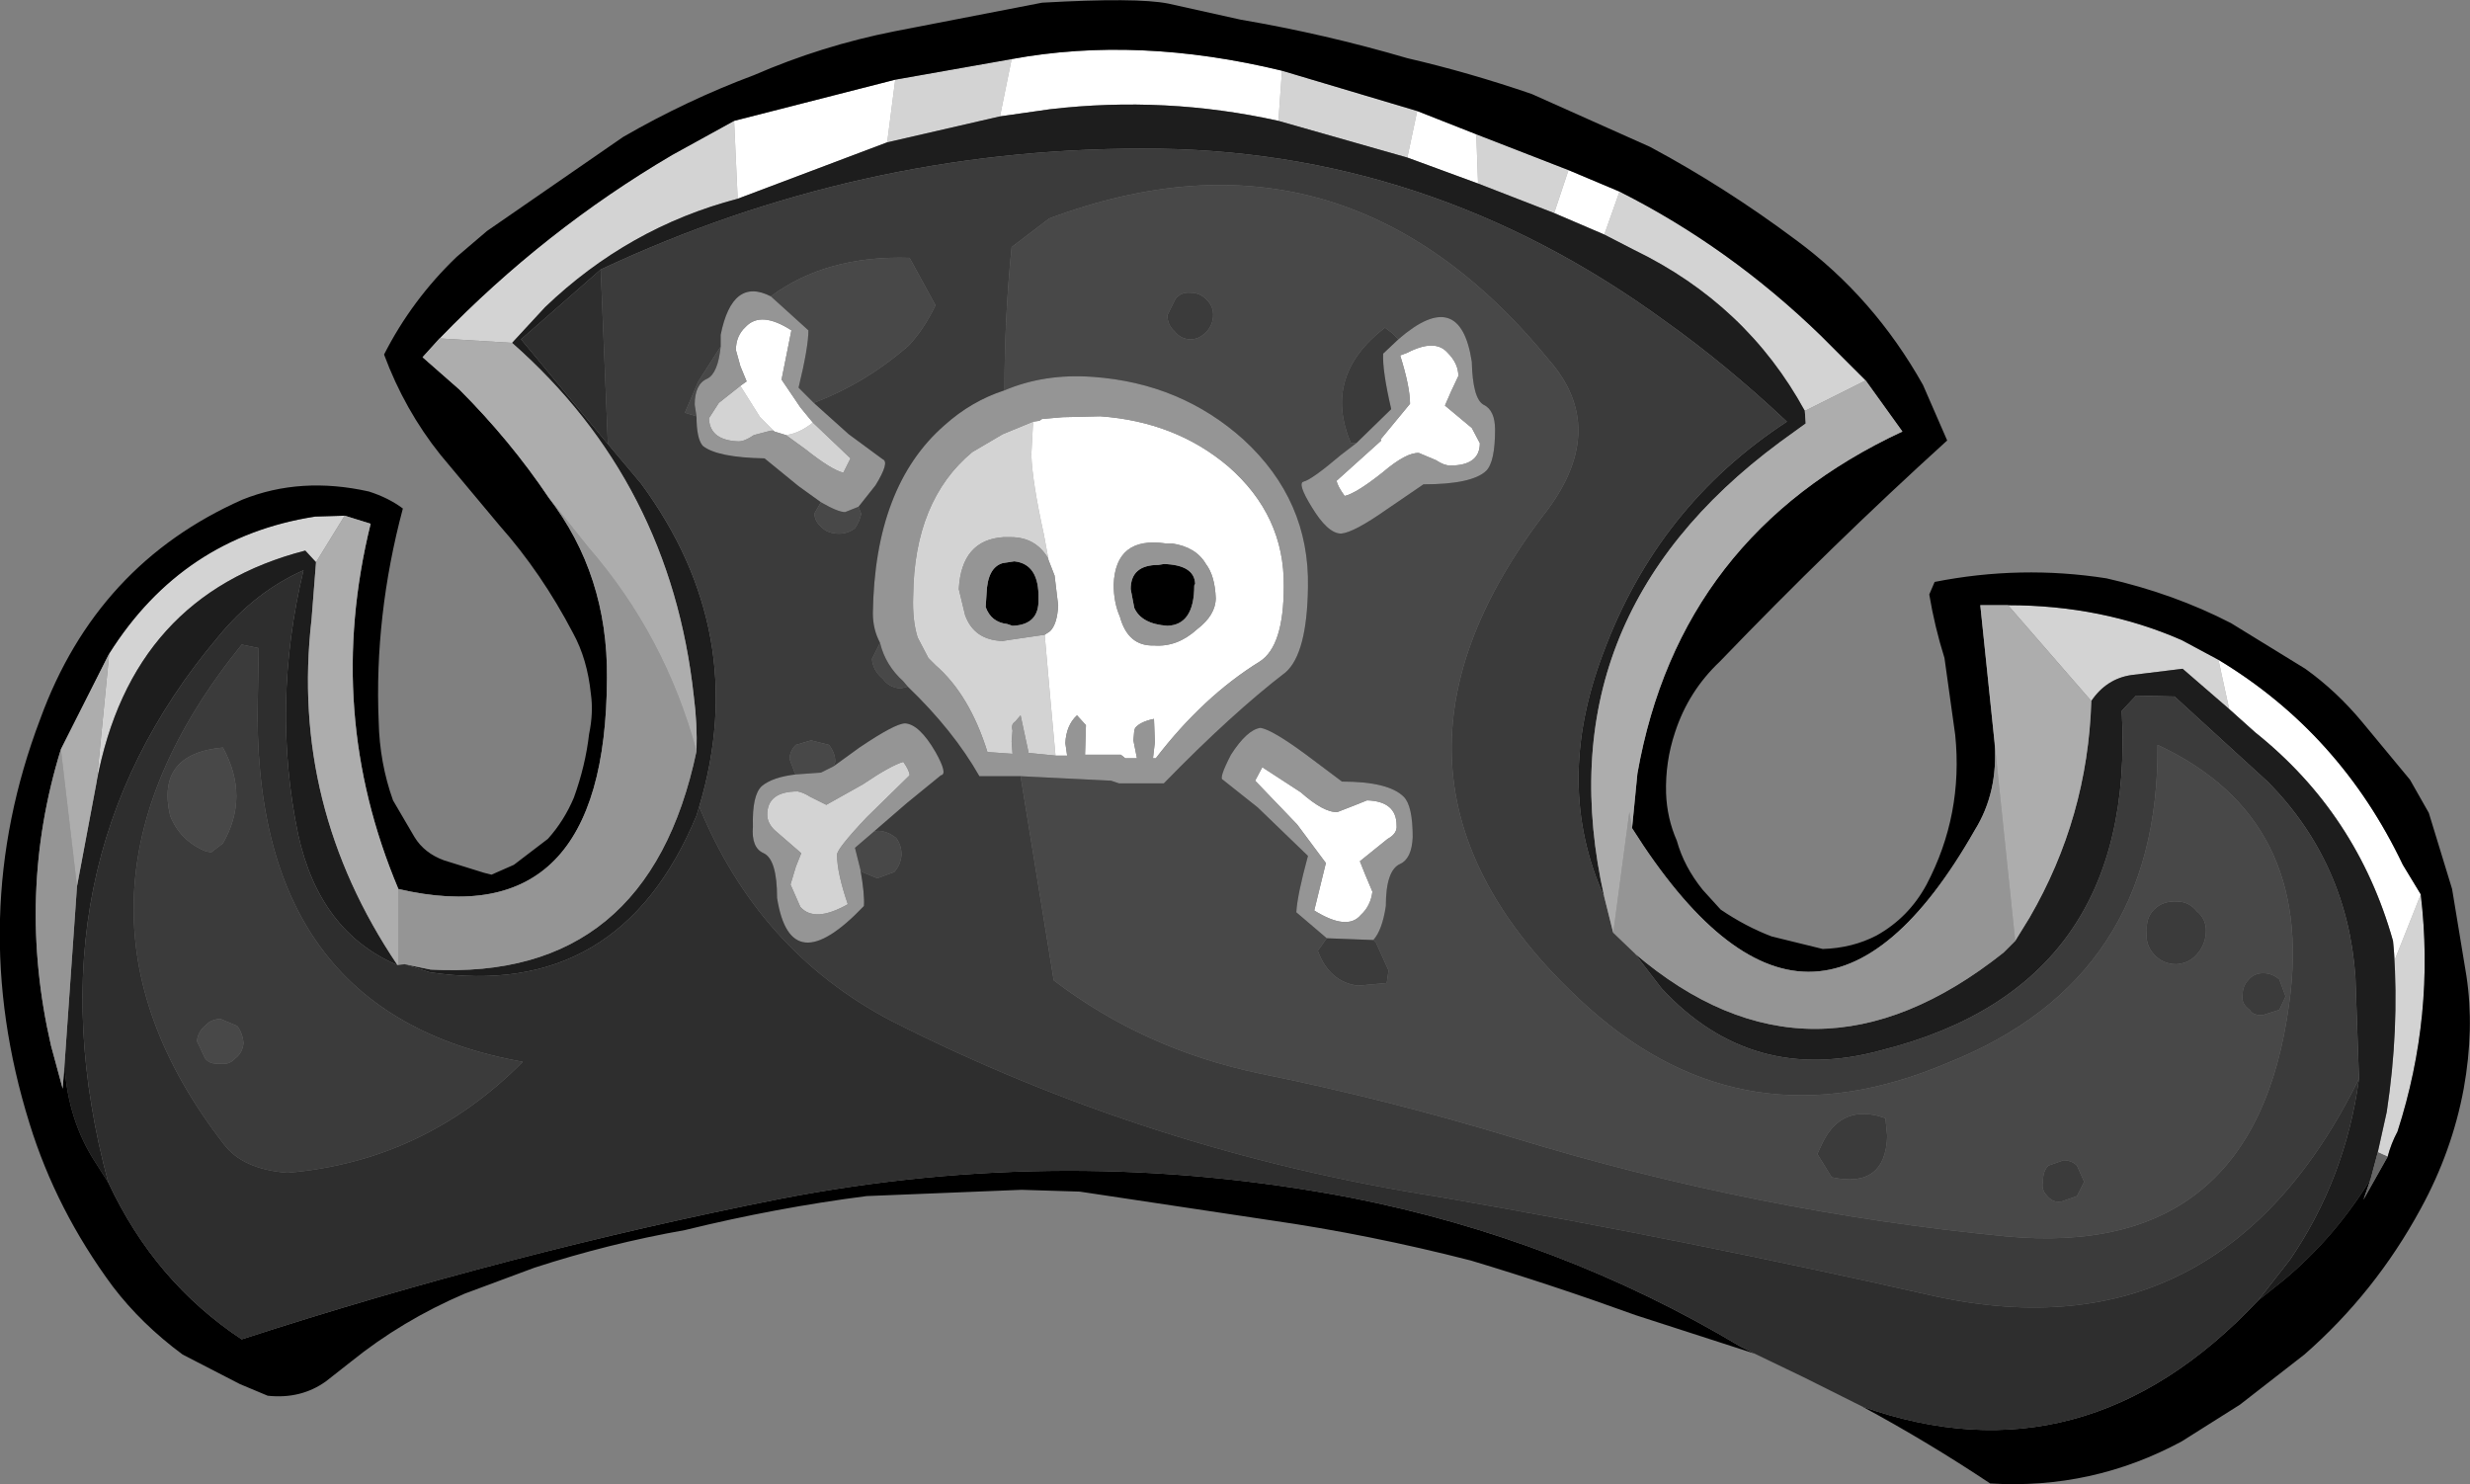 <?xml version="1.0" encoding="UTF-8" standalone="no"?>
<svg xmlns:ffdec="https://www.free-decompiler.com/flash" xmlns:xlink="http://www.w3.org/1999/xlink" ffdec:objectType="shape" height="82.9px" width="137.95px" xmlns="http://www.w3.org/2000/svg">
  <rect width="100%" height="100%" fill="#808080" stroke="none"/>
  <g transform="matrix(1.0, 0.0, 0.0, 1.0, 69.0, 41.45)">
    <path d="M-62.9 -4.95 Q-58.8 -11.45 -51.4 -12.6 L-49.75 -12.65 -51.35 -10.05 -51.95 -10.7 Q-61.65 -8.2 -63.6 2.2 L-62.9 -4.95 M-44.45 -22.55 Q-38.6 -28.6 -31.45 -32.8 L-28.0 -34.7 -27.8 -30.35 Q-33.9 -28.75 -38.55 -24.3 L-40.4 -22.3 -44.45 -22.55 M-19.0 -37.0 L-12.5 -38.15 -13.15 -34.95 -19.45 -33.5 -19.0 -37.0 M2.6 -37.5 L10.15 -35.25 9.6 -32.65 2.4 -34.7 2.6 -37.5 M13.45 -33.95 L18.6 -31.95 17.8 -29.55 13.55 -31.2 13.45 -33.95 M21.45 -30.75 Q27.6 -27.65 32.7 -22.7 L35.2 -20.2 31.8 -18.5 Q28.55 -24.45 22.25 -27.5 L20.6 -28.35 21.45 -30.75 M43.15 -7.65 Q48.4 -7.65 52.85 -5.7 L54.9 -4.6 55.5 -1.85 52.9 -4.1 50.05 -3.75 Q48.65 -3.55 47.8 -2.3 L43.15 -7.65 M66.2 8.5 Q67.0 15.25 64.9 21.75 64.55 22.4 64.35 23.15 L63.8 22.9 64.3 20.65 Q65.0 16.05 64.7 11.65 L64.75 12.15 66.2 8.5 M-11.3 -17.9 L-11.4 -16.05 Q-11.35 -14.55 -10.7 -11.6 L-10.45 -10.25 Q-11.15 -11.45 -12.55 -11.45 L-12.95 -11.45 Q-15.3 -11.3 -15.45 -8.55 L-15.1 -7.1 Q-14.6 -5.7 -13.0 -5.65 L-12.7 -5.7 -10.65 -6.0 -10.65 -5.95 -10.35 -2.55 -10.05 0.75 -11.55 0.6 -12.0 -1.5 -12.3 -1.15 Q-12.55 -1.0 -12.45 -0.65 L-12.5 -0.05 -12.45 0.65 -13.85 0.55 Q-14.85 -2.65 -16.75 -4.3 L-17.15 -4.7 -17.75 -5.85 Q-18.05 -6.8 -18.0 -8.15 -17.95 -13.5 -14.7 -16.2 L-13.0 -17.2 -11.3 -17.9 M-23.6 -17.85 L-21.5 -15.85 -21.9 -15.05 Q-22.55 -15.2 -24.0 -16.35 L-25.1 -17.15 Q-24.35 -17.25 -23.6 -17.85 M-25.8 -17.4 L-25.95 -17.4 -26.9 -17.15 Q-27.4 -16.8 -27.75 -16.8 -29.3 -16.85 -29.4 -18.0 L-29.4 -18.1 -28.85 -18.95 -27.65 -19.9 -26.55 -18.15 -25.8 -17.4 M-18.55 1.1 Q-18.2 1.6 -18.2 1.85 L-20.6 4.2 Q-22.3 6.0 -22.25 6.3 -22.25 7.3 -21.65 9.05 -23.5 10.1 -24.3 9.2 L-24.85 7.95 -24.55 6.95 -24.25 6.2 -25.75 4.9 Q-26.15 4.5 -26.15 4.05 -26.15 2.75 -24.45 2.75 -24.15 2.8 -23.75 3.05 L-22.85 3.5 -20.8 2.35 Q-19.25 1.3 -18.55 1.1" fill="#d3d3d3" fill-rule="evenodd" stroke="none"/>
    <path d="M-28.0 -34.7 L-19.0 -37.0 -19.45 -33.5 -27.8 -30.35 -28.0 -34.7 M-12.5 -38.15 Q-5.45 -39.45 2.6 -37.5 L2.4 -34.7 Q-3.9 -36.1 -10.35 -35.35 L-13.15 -34.95 -12.5 -38.15 M10.15 -35.25 L13.45 -33.95 13.55 -31.2 9.6 -32.65 10.15 -35.25 M18.6 -31.95 L21.45 -30.75 20.6 -28.35 17.8 -29.55 18.6 -31.95 M54.9 -4.6 Q61.7 -0.5 65.2 6.85 L66.2 8.5 64.75 12.15 64.7 11.65 64.65 11.1 Q62.65 4.0 56.95 -0.55 L55.5 -1.85 54.9 -4.6 M11.85 -21.75 Q12.45 -21.15 12.45 -20.45 L12.05 -19.6 11.7 -18.8 13.2 -17.55 13.65 -16.7 Q13.65 -15.45 12.0 -15.45 11.65 -15.45 11.2 -15.75 L10.25 -16.15 Q9.55 -16.2 8.2 -15.05 6.75 -13.9 6.1 -13.75 5.7 -14.3 5.65 -14.6 L8.15 -16.85 8.1 -16.9 9.75 -18.9 Q9.75 -19.85 9.2 -21.6 L9.6 -21.75 Q11.15 -22.55 11.85 -21.75 M-11.3 -17.9 L-10.95 -17.95 -10.8 -18.05 -9.65 -18.15 -7.55 -18.2 Q-3.35 -17.9 -0.4 -15.4 2.75 -12.65 2.7 -8.7 2.7 -5.35 1.35 -4.5 -1.8 -2.55 -4.45 0.9 L-4.6 0.9 -4.6 0.85 -4.5 0.0 -4.55 -1.3 Q-5.3 -1.15 -5.6 -0.8 L-5.65 -0.65 -5.7 -0.1 -5.5 0.9 -6.15 0.9 -6.4 0.7 -8.4 0.7 -8.35 -0.95 -8.85 -1.5 Q-9.45 -0.95 -9.5 0.05 L-9.4 0.75 -10.05 0.75 -10.35 -2.55 -10.65 -5.95 -10.65 -6.0 -10.35 -6.2 Q-9.95 -6.6 -9.9 -7.65 L-9.95 -8.05 -10.1 -9.3 -10.45 -10.2 -10.45 -10.25 -10.7 -11.6 Q-11.35 -14.55 -11.4 -16.05 L-11.3 -17.9 M9.0 4.65 Q9.05 5.1 8.5 5.4 L6.95 6.65 7.25 7.4 7.65 8.35 Q7.55 9.15 7.0 9.65 6.25 10.55 4.4 9.4 L5.05 6.75 3.45 4.6 1.1 2.15 1.5 1.4 3.65 2.8 Q4.95 3.95 5.7 3.9 L6.6 3.55 7.35 3.25 Q9.0 3.3 9.0 4.65 M-27.65 -19.9 L-27.3 -20.15 -27.65 -21.0 -27.9 -21.9 Q-27.9 -22.7 -27.35 -23.2 -26.5 -24.1 -24.8 -23.0 L-25.35 -20.25 -24.3 -18.7 -23.85 -18.15 -23.6 -17.85 Q-24.35 -17.25 -25.1 -17.15 L-25.75 -17.35 -25.8 -17.4 -26.55 -18.15 -27.65 -19.9 M-3.55 -11.1 L-3.9 -11.1 Q-6.7 -11.5 -6.8 -8.8 -6.8 -7.8 -6.45 -7.0 -6.0 -5.35 -4.55 -5.4 -3.25 -5.3 -2.15 -6.3 -1.1 -7.1 -1.1 -8.05 -1.15 -9.3 -1.65 -9.95 -2.2 -10.9 -3.55 -11.1" fill="#ffffff" fill-rule="evenodd" stroke="none"/>
    <path d="M-62.95 24.6 L-63.65 23.5 Q-65.2 21.15 -65.4 18.05 L-64.7 8.05 -63.6 2.2 Q-61.65 -8.2 -51.95 -10.7 L-51.35 -10.05 -51.6 -6.85 Q-52.8 3.55 -46.8 12.45 -51.15 10.6 -52.35 5.15 -53.85 -2.1 -52.05 -9.6 -54.75 -8.4 -56.8 -5.9 -67.7 7.0 -62.95 24.6 M63.4 24.4 Q61.45 27.6 58.6 30.0 L57.1 31.2 58.9 28.9 Q62.0 24.35 62.75 18.8 L62.55 13.1 Q62.1 6.75 57.7 2.25 L52.45 -2.55 50.3 -2.6 49.5 -1.75 Q50.35 13.6 36.1 17.2 28.85 19.2 23.8 13.75 L22.3 11.8 Q32.2 20.25 42.9 11.75 L43.55 11.1 44.35 9.8 Q47.6 4.2 47.8 -2.3 48.65 -3.55 50.05 -3.75 L52.9 -4.1 55.5 -1.85 56.95 -0.55 Q62.65 4.0 64.65 11.1 L64.7 11.65 Q65.0 16.05 64.3 20.65 L63.8 22.9 63.4 24.4 M20.6 -28.35 L22.25 -27.5 Q28.55 -24.45 31.8 -18.5 L31.85 -17.8 30.4 -16.75 Q17.1 -6.9 20.6 8.65 17.75 2.35 20.55 -5.0 23.6 -13.2 30.8 -17.9 27.4 -21.1 23.95 -23.55 10.7 -33.2 -5.2 -33.15 -21.05 -33.15 -35.45 -26.4 L-39.9 -22.5 -35.05 -16.65 -33.2 -14.45 Q-27.05 -6.1 -29.95 3.6 L-30.1 4.1 Q-34.4 14.45 -45.0 12.85 L-46.4 12.4 -44.95 12.7 Q-32.8 13.35 -30.1 0.5 -30.05 -1.0 -30.25 -2.55 -31.55 -14.5 -40.4 -22.3 L-38.55 -24.3 Q-33.9 -28.75 -27.8 -30.35 L-19.45 -33.5 -13.15 -34.95 -10.35 -35.35 Q-3.9 -36.1 2.4 -34.7 L9.6 -32.65 13.55 -31.2 17.8 -29.55 20.6 -28.35" fill="#1d1d1d" fill-rule="evenodd" stroke="none"/>
    <path d="M29.0 34.15 L22.35 32.0 Q17.65 30.3 13.15 28.95 7.5 27.5 1.95 26.7 L-8.7 25.1 -11.95 25.0 -20.6 25.35 Q-25.65 26.0 -30.75 27.25 -35.0 28.0 -39.15 29.35 L-43.05 30.8 Q-46.55 32.3 -49.4 34.6 L-50.8 35.7 Q-52.2 36.7 -54.05 36.5 L-55.6 35.85 -58.8 34.2 Q-61.1 32.5 -62.7 30.4 -65.85 26.15 -67.35 21.3 -70.95 9.75 -66.75 -1.3 -63.6 -9.95 -55.45 -13.55 -52.2 -14.85 -48.4 -14.0 -47.3 -13.65 -46.5 -13.05 -48.1 -7.05 -47.85 -1.15 -47.8 1.15 -47.05 3.25 L-45.85 5.3 Q-45.3 6.2 -44.2 6.6 L-41.95 7.3 -41.55 7.4 -40.3 6.85 -38.4 5.4 Q-37.5 4.4 -36.95 3.1 -36.3 1.3 -36.1 -0.45 -35.85 -1.65 -36.0 -2.7 -36.2 -4.65 -37.0 -6.1 -38.75 -9.45 -41.1 -12.1 L-44.4 -16.05 Q-46.4 -18.55 -47.55 -21.65 -46.0 -24.7 -43.5 -27.1 L-41.8 -28.55 -34.2 -33.8 Q-30.65 -35.85 -26.9 -37.25 -23.1 -38.9 -19.05 -39.7 L-10.8 -41.3 Q-5.5 -41.6 -3.75 -41.25 L0.3 -40.35 Q5.0 -39.55 9.6 -38.2 13.05 -37.4 16.55 -36.2 L23.15 -33.25 Q27.35 -31.0 31.3 -28.05 35.65 -24.85 38.4 -19.95 L39.75 -16.85 Q33.25 -10.95 27.05 -4.5 25.3 -2.85 24.55 -0.55 24.0 1.1 24.05 2.85 24.1 4.25 24.65 5.5 25.05 6.95 26.1 8.25 L27.1 9.35 Q28.5 10.3 29.95 10.85 L32.8 11.55 Q34.45 11.5 35.8 10.8 37.6 9.8 38.6 7.95 40.65 4.05 40.2 -0.4 L39.6 -4.7 Q39.05 -6.45 38.75 -8.25 L39.05 -8.95 Q43.85 -9.9 48.65 -9.15 52.4 -8.3 55.6 -6.65 L59.75 -4.1 Q61.5 -2.85 62.95 -1.1 L65.6 2.1 66.65 3.95 67.95 8.2 68.75 13.05 Q69.2 16.0 68.6 19.35 67.95 22.85 66.2 26.05 63.65 30.75 59.7 34.2 L56.1 37.0 52.85 39.05 Q47.85 41.75 42.15 41.4 38.7 39.1 35.0 37.1 47.4 41.5 57.1 31.2 L58.6 30.0 Q61.45 27.6 63.4 24.4 L63.0 25.55 64.35 23.15 Q64.55 22.4 64.9 21.75 67.0 15.25 66.2 8.5 L65.2 6.85 Q61.7 -0.5 54.9 -4.6 L52.85 -5.7 Q48.4 -7.65 43.15 -7.65 L41.6 -7.65 42.4 0.05 Q42.6 2.8 41.3 4.9 32.25 20.8 22.15 4.8 L22.45 1.75 Q24.8 -11.55 37.25 -17.35 L35.2 -20.2 32.7 -22.7 Q27.6 -27.65 21.45 -30.75 L18.6 -31.95 13.45 -33.95 10.15 -35.25 2.6 -37.5 Q-5.45 -39.45 -12.5 -38.15 L-19.0 -37.0 -28.0 -34.7 -31.45 -32.8 Q-38.6 -28.6 -44.45 -22.55 L-45.4 -21.5 -43.35 -19.7 Q-40.5 -16.85 -38.35 -13.65 -35.05 -9.35 -35.1 -3.6 -35.15 10.9 -46.75 8.2 -50.9 -1.65 -48.3 -12.2 L-49.75 -12.65 -51.4 -12.6 Q-58.8 -11.45 -62.9 -4.95 L-65.6 0.4 Q-68.1 8.5 -66.15 16.95 L-65.5 19.35 -65.4 18.05 Q-65.2 21.15 -63.65 23.5 L-62.95 24.6 Q-60.35 30.15 -55.5 33.35 -40.55 28.5 -25.4 25.5 -9.4 22.4 6.5 25.45 18.15 27.75 28.2 33.75 L29.0 34.15 M-13.9 -8.3 Q-13.85 -9.75 -13.0 -10.0 L-12.35 -10.1 Q-10.95 -9.95 -11.0 -8.0 -10.95 -6.55 -12.45 -6.5 L-12.75 -6.6 Q-13.65 -6.7 -13.95 -7.55 L-13.9 -8.3 M-2.3 -8.75 Q-2.3 -6.55 -3.8 -6.5 -5.25 -6.6 -5.65 -7.5 L-5.85 -8.55 Q-5.85 -9.9 -4.3 -9.9 L-4.0 -9.95 Q-2.3 -9.9 -2.25 -8.85 L-2.3 -8.75" fill="#000000" fill-rule="evenodd" stroke="none"/>
    <path d="M-65.4 18.05 L-65.5 19.35 -66.15 16.95 Q-68.1 8.5 -65.6 0.4 L-64.7 8.05 -65.4 18.05 M-46.75 8.2 Q-35.15 10.9 -35.1 -3.6 -35.05 -9.35 -38.35 -13.65 L-36.15 -10.9 Q-31.85 -5.95 -30.1 0.5 -32.8 13.35 -44.95 12.7 L-46.4 12.4 -46.75 12.45 -46.75 8.2 M22.15 4.8 Q32.25 20.8 41.3 4.9 42.6 2.8 42.4 0.05 L43.55 11.1 42.9 11.75 Q32.2 20.25 22.3 11.8 L21.1 10.65 22.0 3.9 22.15 4.8 M9.1 -22.5 Q12.55 -25.5 13.2 -21.25 13.25 -19.2 13.85 -18.85 14.5 -18.55 14.5 -17.45 14.5 -15.65 14.0 -15.15 13.2 -14.4 10.5 -14.4 L8.45 -13.0 Q6.6 -11.7 5.9 -11.65 5.15 -11.65 4.25 -13.15 3.45 -14.45 3.8 -14.55 4.25 -14.65 5.9 -16.05 L6.75 -16.7 8.7 -18.6 Q8.2 -20.75 8.25 -21.7 L9.1 -22.5 M11.85 -21.75 Q11.15 -22.55 9.6 -21.75 L9.2 -21.6 Q9.75 -19.85 9.75 -18.9 L8.1 -16.9 8.15 -16.85 5.65 -14.6 Q5.7 -14.3 6.1 -13.75 6.75 -13.9 8.2 -15.05 9.55 -16.2 10.25 -16.15 L11.2 -15.75 Q11.65 -15.45 12.0 -15.45 13.65 -15.45 13.65 -16.7 L13.2 -17.55 11.7 -18.8 12.05 -19.6 12.45 -20.45 Q12.45 -21.15 11.85 -21.75 M-12.9 -19.65 Q-10.65 -20.6 -7.95 -20.4 -3.05 -20.05 0.45 -16.9 4.15 -13.5 4.05 -8.65 4.0 -4.95 2.8 -3.9 -0.2 -1.6 -4.0 2.3 L-6.5 2.3 -6.95 2.15 -12.0 1.9 -14.3 1.9 Q-15.75 -0.65 -18.3 -3.1 L-18.55 -3.4 Q-19.55 -4.3 -19.85 -5.55 -20.25 -6.3 -20.25 -7.2 -20.15 -14.3 -16.25 -17.7 -14.75 -19.05 -12.9 -19.65 M-10.05 0.75 L-9.4 0.75 -9.5 0.05 Q-9.45 -0.95 -8.85 -1.5 L-8.35 -0.95 -8.4 0.7 -6.4 0.7 -6.15 0.9 -5.5 0.9 -5.7 -0.1 -5.65 -0.65 -5.6 -0.8 Q-5.3 -1.15 -4.55 -1.3 L-4.5 0.0 -4.6 0.85 -4.6 0.9 -4.45 0.9 Q-1.8 -2.55 1.35 -4.5 2.7 -5.35 2.7 -8.7 2.75 -12.65 -0.4 -15.4 -3.35 -17.9 -7.55 -18.2 L-9.65 -18.15 -10.8 -18.05 -10.95 -17.95 -11.3 -17.9 -13.0 -17.2 -14.7 -16.2 Q-17.95 -13.5 -18.0 -8.15 -18.05 -6.8 -17.75 -5.85 L-17.15 -4.7 -16.75 -4.3 Q-14.85 -2.65 -13.85 0.55 L-12.45 0.65 -12.5 -0.05 -12.45 -0.65 Q-12.55 -1.0 -12.3 -1.15 L-12.0 -1.5 -11.55 0.6 -10.05 0.75 M-10.45 -10.25 L-10.45 -10.2 -10.1 -9.3 -9.95 -8.05 -9.9 -7.65 Q-9.95 -6.6 -10.35 -6.2 L-10.65 -6.0 -12.7 -5.7 -13.0 -5.65 Q-14.6 -5.7 -15.1 -7.1 L-15.45 -8.55 Q-15.3 -11.3 -12.95 -11.45 L-12.55 -11.45 Q-11.15 -11.45 -10.45 -10.25 M9.0 4.65 Q9.0 3.3 7.35 3.25 L6.6 3.55 5.7 3.9 Q4.95 3.95 3.65 2.8 L1.5 1.4 1.1 2.15 3.45 4.6 5.05 6.75 4.4 9.4 Q6.25 10.55 7.0 9.65 7.55 9.15 7.65 8.35 L7.25 7.4 6.95 6.65 8.5 5.4 Q9.05 5.1 9.0 4.65 M5.1 10.95 L3.4 9.5 Q3.45 8.55 4.05 6.35 L1.25 3.65 -0.7 2.1 Q-0.95 2.05 -0.25 0.7 0.65 -0.7 1.4 -0.8 2.05 -0.7 3.95 0.7 L5.95 2.2 Q8.55 2.2 9.4 3.05 9.9 3.55 9.9 5.3 9.85 6.5 9.2 6.8 8.4 7.15 8.4 9.15 8.2 10.5 7.7 11.05 L5.1 10.95 M-25.95 -24.9 L-23.85 -23.0 Q-23.85 -22.05 -24.4 -19.8 L-23.55 -18.95 -21.6 -17.2 -19.7 -15.8 Q-19.3 -15.65 -20.1 -14.35 L-21.05 -13.15 -21.8 -12.85 Q-22.2 -12.85 -23.15 -13.4 L-24.4 -14.3 -26.3 -15.85 Q-28.95 -15.9 -29.75 -16.55 -30.1 -16.95 -30.1 -18.2 L-30.2 -18.85 Q-30.2 -20.0 -29.5 -20.3 -28.9 -20.6 -28.75 -22.1 L-28.75 -22.75 Q-28.1 -26.0 -25.95 -24.9 M-23.6 -17.85 L-23.85 -18.15 -24.3 -18.7 -25.35 -20.25 -24.8 -23.0 Q-26.5 -24.1 -27.35 -23.2 -27.9 -22.7 -27.9 -21.9 L-27.65 -21.0 -27.3 -20.15 -27.65 -19.9 -28.85 -18.95 -29.4 -18.1 -29.4 -18.0 Q-29.3 -16.85 -27.75 -16.8 -27.4 -16.8 -26.9 -17.15 L-25.95 -17.4 -25.8 -17.4 -25.75 -17.35 -25.1 -17.15 -24.0 -16.35 Q-22.55 -15.2 -21.9 -15.05 L-21.5 -15.85 -23.6 -17.85 M-13.9 -8.3 L-13.95 -7.55 Q-13.65 -6.7 -12.75 -6.6 L-12.45 -6.5 Q-10.95 -6.55 -11.0 -8.0 -10.95 -9.95 -12.35 -10.1 L-13.0 -10.0 Q-13.85 -9.75 -13.9 -8.3 M-2.3 -8.75 L-2.25 -8.85 Q-2.3 -9.9 -4.0 -9.95 L-4.3 -9.9 Q-5.85 -9.9 -5.85 -8.55 L-5.65 -7.5 Q-5.25 -6.6 -3.8 -6.5 -2.3 -6.55 -2.3 -8.75 M-3.55 -11.1 Q-2.2 -10.9 -1.65 -9.95 -1.15 -9.3 -1.1 -8.05 -1.1 -7.1 -2.15 -6.3 -3.25 -5.3 -4.55 -5.4 -6.0 -5.35 -6.45 -7.0 -6.8 -7.8 -6.8 -8.8 -6.7 -11.5 -3.9 -11.1 L-3.55 -11.1 M-18.55 1.1 Q-19.25 1.3 -20.8 2.35 L-22.85 3.5 -23.75 3.05 Q-24.15 2.8 -24.45 2.75 -26.15 2.75 -26.15 4.05 -26.15 4.5 -25.75 4.9 L-24.25 6.2 -24.55 6.95 -24.85 7.95 -24.3 9.2 Q-23.5 10.1 -21.65 9.05 -22.25 7.3 -22.25 6.3 -22.3 6.0 -20.6 4.2 L-18.2 1.85 Q-18.2 1.6 -18.55 1.1 M-22.45 1.35 L-21.0 0.3 Q-19.0 -1.05 -18.45 -1.05 -17.65 -1.0 -16.75 0.55 -16.05 1.8 -16.45 1.85 L-18.35 3.4 -20.2 5.0 -21.25 5.9 -20.95 7.1 Q-20.7 8.5 -20.75 9.15 -24.85 13.45 -25.6 8.7 -25.6 6.55 -26.35 6.2 -27.05 5.9 -26.95 4.7 -27.0 2.95 -26.45 2.45 -25.85 1.95 -24.55 1.8 L-23.15 1.7 -22.45 1.35" fill="#959595" fill-rule="evenodd" stroke="none"/>
    <path d="M6.75 -16.7 L5.9 -16.05 Q4.25 -14.65 3.8 -14.55 3.45 -14.45 4.25 -13.15 5.15 -11.65 5.9 -11.65 6.6 -11.7 8.45 -13.0 L10.5 -14.4 Q13.2 -14.4 14.0 -15.15 14.5 -15.65 14.5 -17.45 14.5 -18.55 13.85 -18.85 13.25 -19.2 13.2 -21.25 12.55 -25.5 9.1 -22.5 L8.75 -22.85 8.35 -23.15 Q4.85 -20.45 6.45 -16.7 L6.75 -16.7 M-12.9 -19.65 Q-12.9 -23.7 -12.5 -27.65 L-10.4 -29.25 Q6.05 -35.4 17.55 -21.3 20.8 -17.55 17.45 -13.0 5.65 2.2 19.75 14.85 28.55 22.7 39.8 17.9 51.6 13.2 51.5 0.15 60.3 4.25 58.85 14.6 56.95 28.9 43.05 27.6 29.1 26.25 15.55 22.1 8.5 19.95 1.35 18.5 -5.1 17.15 -10.15 13.3 L-12.0 1.9 -6.95 2.15 -6.5 2.3 -4.0 2.3 Q-0.2 -1.6 2.8 -3.9 4.0 -4.95 4.05 -8.65 4.15 -13.5 0.45 -16.9 -3.05 -20.05 -7.95 -20.4 -10.65 -20.6 -12.9 -19.65 M-18.3 -3.1 L-18.7 -3.0 Q-19.35 -3.05 -19.7 -3.55 -20.25 -4.0 -20.3 -4.65 L-19.85 -5.55 Q-19.55 -4.3 -18.55 -3.4 L-18.3 -3.1 M52.6 8.9 Q51.8 8.85 51.3 9.35 50.85 9.8 50.9 10.55 50.8 11.3 51.3 11.85 51.8 12.4 52.55 12.4 53.2 12.35 53.6 11.95 54.15 11.4 54.2 10.65 54.25 9.9 53.7 9.45 53.25 8.9 52.6 8.9 M47.0 23.65 Q46.7 23.35 46.25 23.35 L45.4 23.65 Q45.1 23.95 45.1 24.5 45.0 25.0 45.3 25.3 45.65 25.75 46.15 25.65 L47.0 25.35 47.4 24.55 47.0 23.65 M58.3 13.25 Q57.9 12.9 57.4 12.9 56.9 12.9 56.6 13.25 56.25 13.6 56.25 14.1 56.15 14.6 56.65 14.95 56.8 15.25 57.35 15.25 L58.3 14.95 58.65 14.2 58.3 13.25 M32.5 23.0 L33.3 24.3 Q36.3 24.95 36.4 22.0 L36.3 21.0 Q33.9 20.15 32.8 22.35 L32.5 23.0 M7.7 11.05 Q8.2 10.5 8.4 9.15 8.4 7.15 9.2 6.8 9.85 6.5 9.9 5.3 9.9 3.55 9.4 3.05 8.55 2.2 5.95 2.2 L3.95 0.7 Q2.05 -0.7 1.4 -0.8 0.65 -0.7 -0.25 0.7 -0.95 2.05 -0.7 2.1 L1.25 3.65 4.05 6.35 Q3.45 8.55 3.4 9.5 L5.1 10.95 4.6 11.65 Q5.25 13.4 6.85 13.6 L8.45 13.45 8.55 12.75 7.85 11.2 7.7 11.05 M-23.55 -18.95 L-24.4 -19.8 Q-23.85 -22.05 -23.85 -23.0 L-25.95 -24.9 Q-22.85 -27.2 -18.2 -27.05 L-16.75 -24.4 Q-17.4 -23.05 -18.25 -22.15 -20.65 -20.05 -23.55 -18.95 M-28.75 -22.1 Q-28.9 -20.6 -29.5 -20.3 -30.2 -20.0 -30.2 -18.85 L-30.1 -18.2 -30.75 -18.4 -30.0 -20.15 -28.75 -22.1 M-23.15 -13.4 Q-22.2 -12.85 -21.8 -12.85 L-21.05 -13.15 -20.9 -12.75 Q-21.0 -12.3 -21.25 -11.95 -21.7 -11.6 -22.3 -11.65 -22.8 -11.7 -23.05 -11.95 -23.55 -12.35 -23.5 -12.8 L-23.15 -13.4 M-3.8 -23.85 Q-3.8 -23.3 -3.4 -22.95 -3.05 -22.5 -2.5 -22.5 -2.05 -22.5 -1.7 -22.85 -1.3 -23.2 -1.25 -23.75 -1.2 -24.35 -1.65 -24.75 -2.0 -25.1 -2.5 -25.1 -3.05 -25.15 -3.35 -24.75 L-3.8 -23.85 M-20.2 5.0 L-20.0 4.95 Q-19.45 4.95 -18.95 5.35 -18.65 5.75 -18.65 6.3 -18.7 6.85 -19.05 7.25 L-20.0 7.6 -20.85 7.25 -20.95 7.1 -21.25 5.9 -20.2 5.0 M-24.55 1.8 L-24.6 1.75 -24.9 0.95 Q-24.9 0.5 -24.55 0.15 L-23.7 -0.1 -22.7 0.15 Q-22.35 0.6 -22.35 1.1 L-22.45 1.35 -23.15 1.7 -24.55 1.8 M-56.7 15.45 L-55.75 15.85 Q-55.45 16.25 -55.4 16.8 -55.45 17.35 -55.85 17.65 -56.2 18.05 -56.75 17.95 -57.3 18.0 -57.55 17.65 L-58.0 16.7 Q-57.95 16.15 -57.5 15.8 -57.25 15.5 -56.7 15.45 M-59.5 4.1 Q-60.3 0.65 -56.55 0.3 -55.05 3.05 -56.55 5.65 L-57.2 6.15 -57.5 6.1 Q-58.95 5.5 -59.5 4.1" fill="#484848" fill-rule="evenodd" stroke="none"/>
    <path d="M-29.95 3.6 Q-27.05 -6.1 -33.2 -14.45 L-35.05 -16.65 -35.45 -26.4 Q-21.05 -33.15 -5.2 -33.15 10.7 -33.2 23.95 -23.55 27.4 -21.1 30.8 -17.9 23.6 -13.2 20.55 -5.0 17.75 2.35 20.6 8.65 L21.1 10.65 22.3 11.8 23.8 13.75 Q28.85 19.2 36.1 17.2 50.35 13.6 49.5 -1.75 L50.3 -2.6 52.45 -2.55 57.7 2.25 Q62.1 6.75 62.55 13.1 L62.75 18.8 Q55.05 34.4 39.1 30.95 25.25 27.8 11.4 25.4 -4.85 22.85 -19.25 15.55 -26.65 11.65 -29.95 3.6 M9.1 -22.5 L8.25 -21.7 Q8.2 -20.75 8.7 -18.6 L6.75 -16.7 6.45 -16.7 Q4.85 -20.45 8.35 -23.15 L8.75 -22.85 9.1 -22.5 M-12.0 1.9 L-10.15 13.3 Q-5.1 17.15 1.35 18.5 8.5 19.95 15.55 22.1 29.1 26.25 43.05 27.6 56.95 28.9 58.85 14.6 60.3 4.25 51.5 0.15 51.6 13.2 39.8 17.9 28.55 22.7 19.75 14.85 5.65 2.2 17.45 -13.0 20.8 -17.55 17.55 -21.3 6.05 -35.4 -10.4 -29.25 L-12.5 -27.65 Q-12.9 -23.7 -12.9 -19.65 -14.75 -19.05 -16.25 -17.7 -20.15 -14.3 -20.25 -7.2 -20.25 -6.3 -19.85 -5.55 L-20.3 -4.65 Q-20.25 -4.0 -19.7 -3.55 -19.35 -3.05 -18.7 -3.0 L-18.3 -3.1 Q-15.75 -0.65 -14.3 1.9 L-12.0 1.9 M52.6 8.9 Q53.25 8.9 53.7 9.45 54.25 9.9 54.2 10.65 54.15 11.4 53.6 11.95 53.2 12.35 52.55 12.4 51.8 12.4 51.3 11.85 50.8 11.3 50.9 10.55 50.85 9.8 51.3 9.35 51.8 8.85 52.6 8.9 M58.3 13.25 L58.65 14.2 58.3 14.95 57.35 15.25 Q56.8 15.25 56.65 14.95 56.15 14.6 56.25 14.1 56.25 13.6 56.6 13.25 56.9 12.9 57.4 12.9 57.9 12.9 58.3 13.25 M47.0 23.65 L47.4 24.55 47.0 25.35 46.15 25.65 Q45.65 25.75 45.3 25.3 45.0 25.0 45.1 24.5 45.1 23.95 45.4 23.65 L46.25 23.35 Q46.7 23.35 47.0 23.65 M32.5 23.0 L32.8 22.35 Q33.9 20.15 36.3 21.0 L36.4 22.0 Q36.3 24.95 33.3 24.3 L32.5 23.0 M5.1 10.95 L7.7 11.05 7.85 11.2 8.55 12.75 8.45 13.45 6.85 13.6 Q5.25 13.4 4.6 11.65 L5.1 10.95 M-55.5 -5.45 L-54.55 -5.25 -54.6 -2.5 Q-55.05 15.15 -39.8 17.85 -45.3 23.4 -52.95 24.05 -55.45 23.85 -56.5 22.45 -67.05 8.85 -55.5 -5.45 M-23.55 -18.95 Q-20.65 -20.05 -18.25 -22.15 -17.4 -23.05 -16.75 -24.4 L-18.2 -27.05 Q-22.85 -27.2 -25.95 -24.9 -28.1 -26.0 -28.75 -22.75 L-28.75 -22.1 -30.0 -20.15 -30.75 -18.4 -30.1 -18.2 Q-30.1 -16.95 -29.75 -16.55 -28.95 -15.9 -26.3 -15.85 L-24.4 -14.3 -23.15 -13.4 -23.5 -12.8 Q-23.55 -12.35 -23.05 -11.95 -22.8 -11.7 -22.3 -11.65 -21.7 -11.6 -21.25 -11.95 -21.0 -12.3 -20.9 -12.75 L-21.05 -13.15 -20.1 -14.35 Q-19.3 -15.65 -19.7 -15.8 L-21.6 -17.2 -23.55 -18.95 M-3.8 -23.85 L-3.35 -24.75 Q-3.05 -25.15 -2.5 -25.1 -2.0 -25.1 -1.65 -24.75 -1.2 -24.35 -1.25 -23.75 -1.3 -23.2 -1.7 -22.85 -2.05 -22.5 -2.5 -22.5 -3.05 -22.5 -3.4 -22.95 -3.8 -23.3 -3.8 -23.85 M-20.2 5.0 L-18.35 3.4 -16.45 1.85 Q-16.05 1.8 -16.75 0.55 -17.65 -1.0 -18.45 -1.05 -19.0 -1.05 -21.0 0.3 L-22.45 1.35 -22.35 1.1 Q-22.35 0.6 -22.7 0.15 L-23.7 -0.1 -24.55 0.15 Q-24.9 0.5 -24.9 0.95 L-24.6 1.75 -24.55 1.8 Q-25.85 1.95 -26.45 2.45 -27.0 2.95 -26.95 4.7 -27.05 5.9 -26.35 6.2 -25.6 6.55 -25.6 8.7 -24.85 13.45 -20.75 9.15 -20.7 8.5 -20.95 7.1 L-20.85 7.25 -20.0 7.6 -19.05 7.25 Q-18.7 6.85 -18.65 6.3 -18.65 5.75 -18.95 5.35 -19.45 4.95 -20.0 4.95 L-20.2 5.0 M-59.5 4.1 Q-58.95 5.5 -57.5 6.1 L-57.2 6.15 -56.55 5.65 Q-55.05 3.05 -56.55 0.3 -60.3 0.65 -59.5 4.1 M-56.7 15.45 Q-57.25 15.5 -57.5 15.8 -57.95 16.15 -58.0 16.7 L-57.55 17.65 Q-57.3 18.0 -56.75 17.95 -56.2 18.05 -55.85 17.65 -55.45 17.35 -55.4 16.8 -55.45 16.25 -55.75 15.85 L-56.7 15.45" fill="#3b3b3b" fill-rule="evenodd" stroke="none"/>
    <path d="M-65.6 0.4 L-62.9 -4.95 -63.6 2.2 -64.7 8.05 -65.6 0.4 M-49.75 -12.65 L-48.3 -12.2 Q-50.9 -1.65 -46.75 8.2 L-46.75 12.45 -46.8 12.45 Q-52.8 3.55 -51.6 -6.85 L-51.35 -10.05 -49.75 -12.65 M-38.35 -13.65 Q-40.5 -16.85 -43.35 -19.7 L-45.4 -21.5 -44.45 -22.55 -40.4 -22.3 Q-31.55 -14.5 -30.25 -2.55 -30.05 -1.0 -30.1 0.5 -31.85 -5.95 -36.15 -10.9 L-38.35 -13.65 M35.2 -20.2 L37.25 -17.35 Q24.8 -11.55 22.45 1.75 L22.15 4.8 22.0 3.9 21.1 10.65 20.6 8.65 Q17.1 -6.9 30.4 -16.75 L31.85 -17.8 31.8 -18.5 35.2 -20.2 M42.4 0.05 L41.6 -7.65 43.15 -7.65 47.8 -2.3 Q47.6 4.2 44.35 9.8 L43.55 11.1 42.4 0.05" fill="#adadad" fill-rule="evenodd" stroke="none"/>
    <path d="M64.35 23.15 L63.0 25.55 63.4 24.4 63.8 22.9 64.35 23.15" fill="#666666" fill-rule="evenodd" stroke="none"/>
    <path d="M29.0 34.15 L28.2 33.75 Q18.15 27.75 6.5 25.45 -9.4 22.4 -25.4 25.5 -40.55 28.5 -55.5 33.35 -60.35 30.15 -62.95 24.6 -67.7 7.0 -56.8 -5.9 -54.75 -8.4 -52.05 -9.6 -53.85 -2.1 -52.35 5.15 -51.15 10.6 -46.8 12.45 L-46.75 12.45 -46.4 12.4 -45.0 12.85 Q-34.4 14.45 -30.1 4.1 L-29.95 3.6 Q-26.65 11.65 -19.25 15.55 -4.85 22.85 11.4 25.4 25.25 27.8 39.1 30.95 55.05 34.4 62.75 18.8 62.0 24.35 58.9 28.9 L57.1 31.2 Q47.4 41.5 35.0 37.1 L31.7 35.45 29.1 34.2 29.0 34.15 M-35.05 -16.65 L-39.9 -22.5 -35.45 -26.4 -35.05 -16.65 M-55.5 -5.45 Q-67.05 8.85 -56.5 22.45 -55.45 23.85 -52.95 24.05 -45.3 23.4 -39.8 17.85 -55.05 15.15 -54.6 -2.5 L-54.55 -5.25 -55.5 -5.45" fill="#2e2e2e" fill-rule="evenodd" stroke="none"/>
  </g>
</svg>
